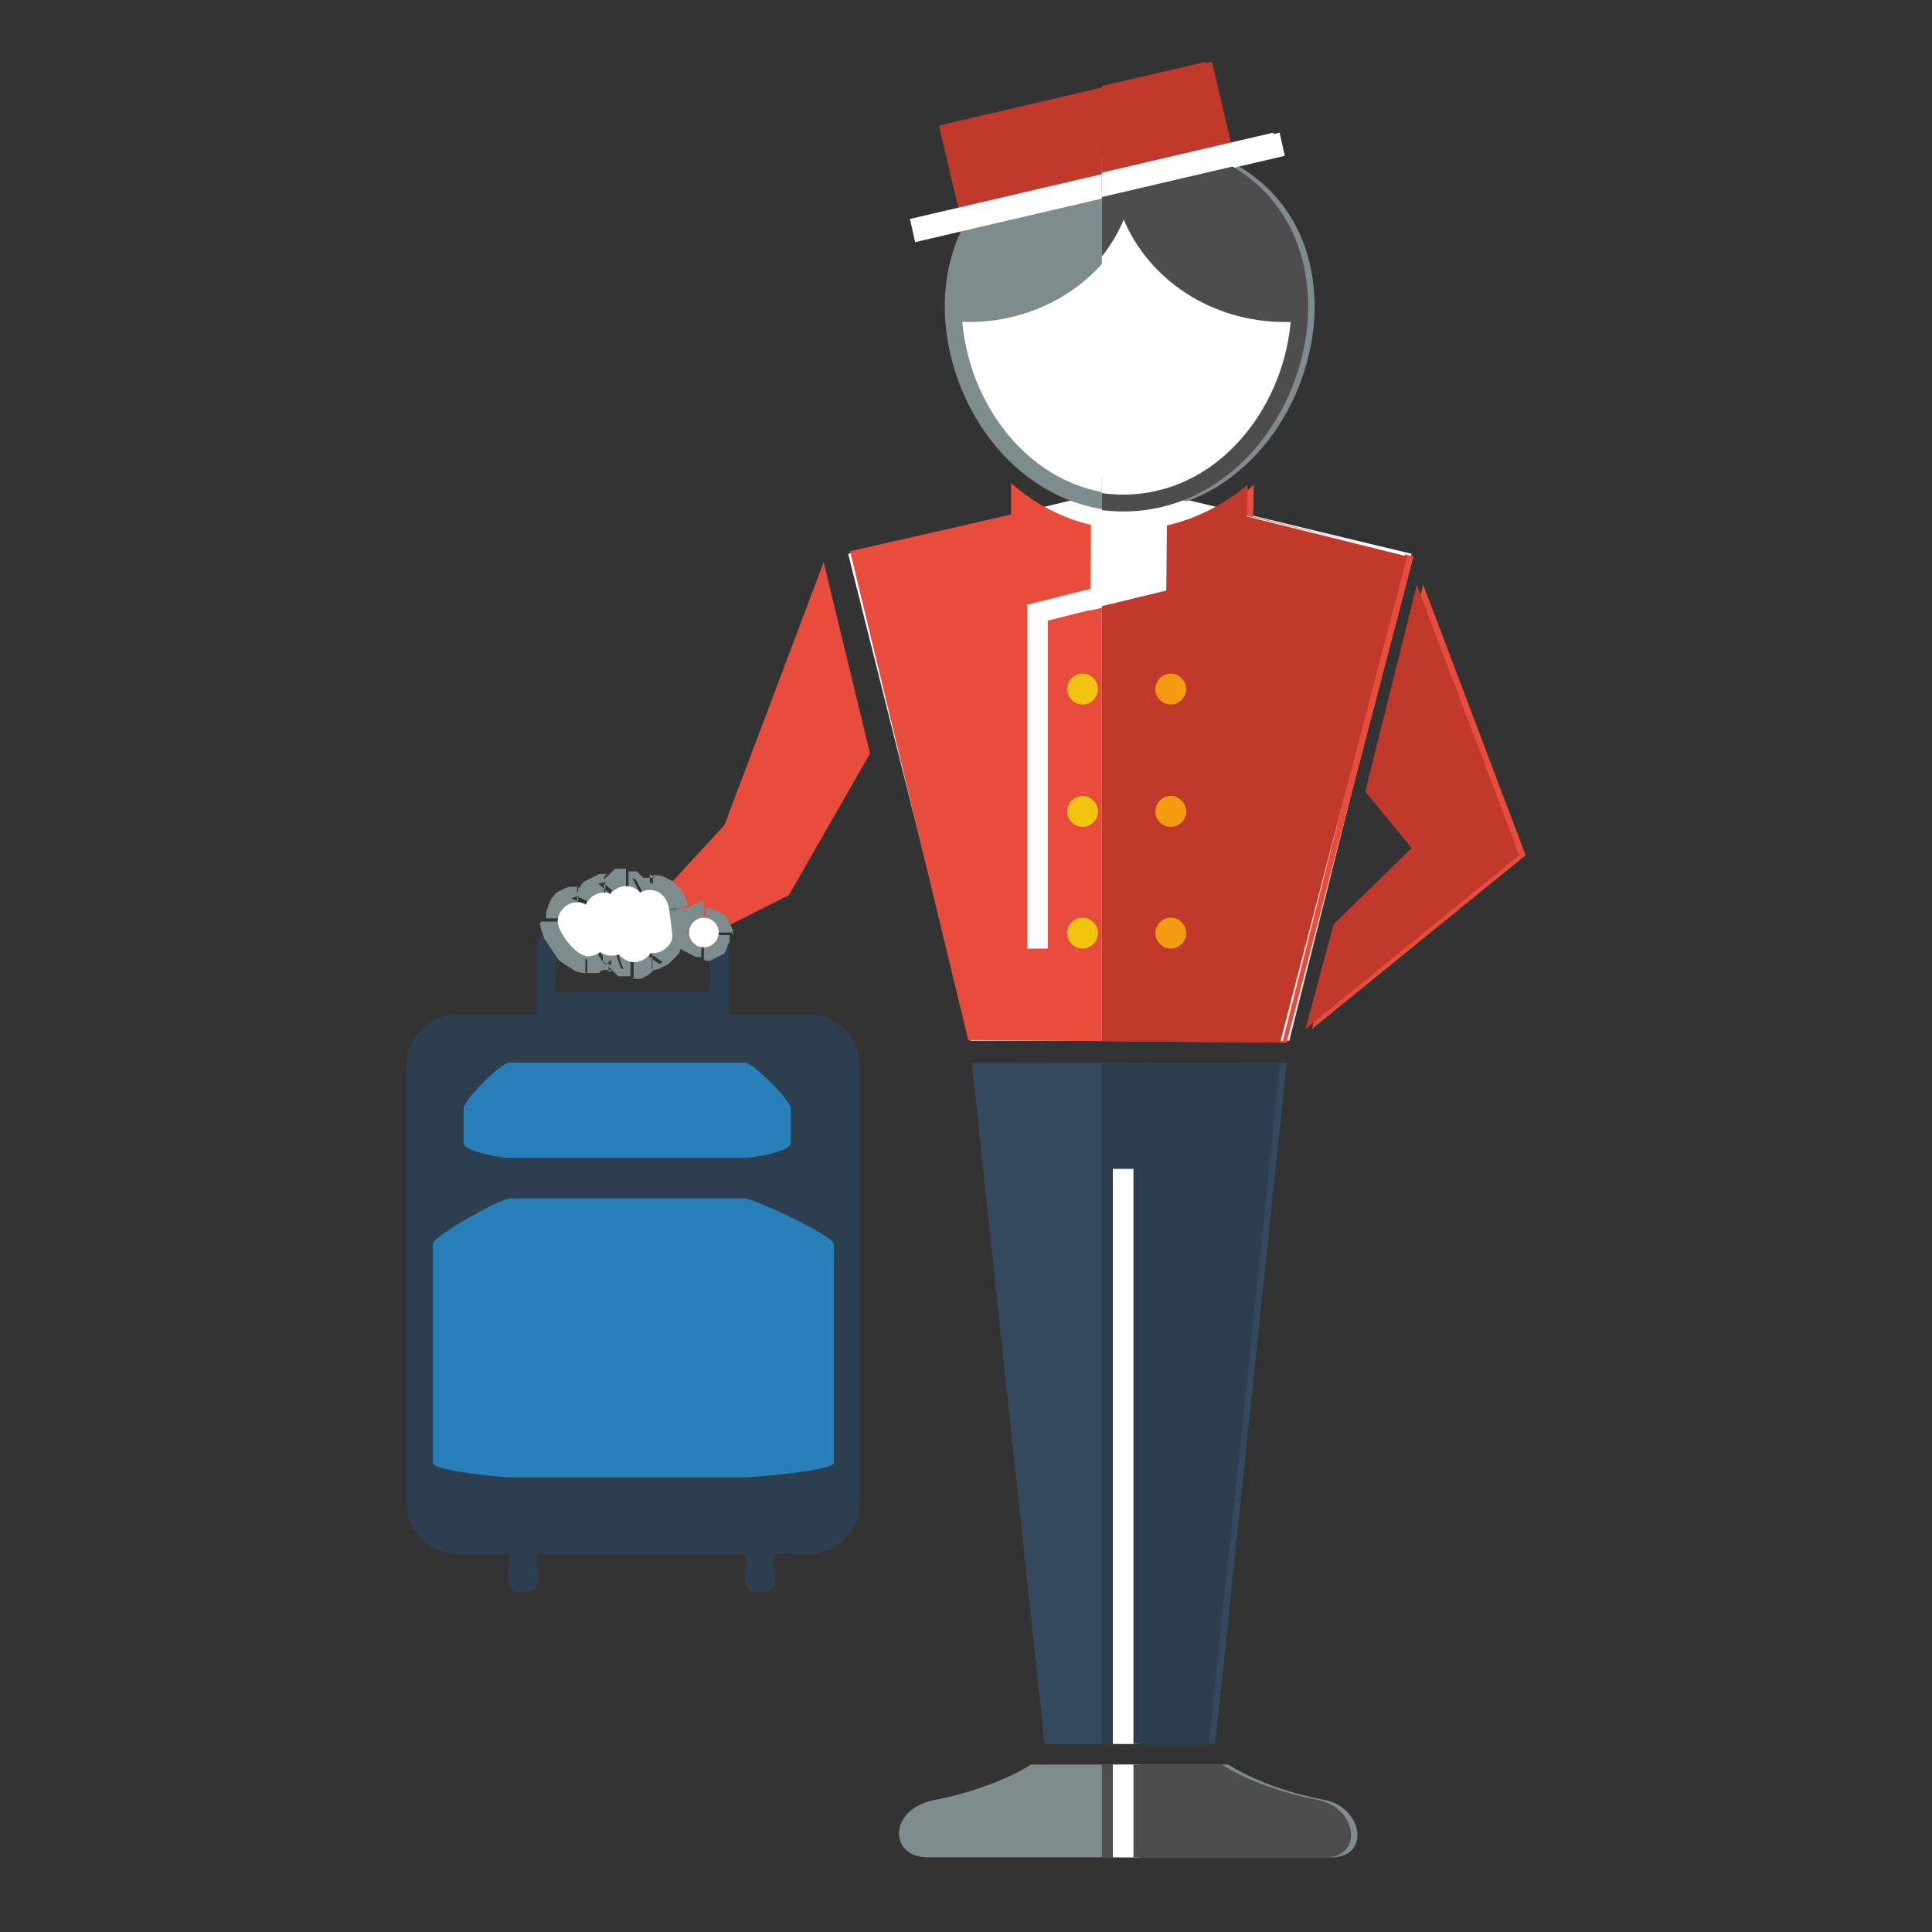 <?xml version="1.0" encoding="utf-8"?>
<!-- Generator: Adobe Illustrator 18.1.0, SVG Export Plug-In . SVG Version: 6.00 Build 0)  -->
<!DOCTYPE svg PUBLIC "-//W3C//DTD SVG 1.1//EN" "http://www.w3.org/Graphics/SVG/1.1/DTD/svg11.dtd">
<svg version="1.1" id="Layer_1" xmlns="http://www.w3.org/2000/svg" xmlns:xlink="http://www.w3.org/1999/xlink" x="0px" y="0px"
	 viewBox="0 0 300 300" enable-background="new 0 0 300 300" xml:space="preserve">
<rect x="0" y="0" width="300" height="300" fill="#333333" stroke="none"/>
<path fill="#2980B9" d="M119.7,237.5H76c-6.6,0-12-5.4-12-12v-50.7c0-6.6,5.4-12,12-12h43.7c6.6,0,12,5.4,12,12v50.7
	C131.7,232.1,126.3,237.5,119.7,237.5z"/>
<g>
	<path fill="#FFFFFF" d="M131.7,86l43.8-10.5L219.2,86l-19,75.6h-49.5L131.7,86z"/>
	<path fill="#34495E" d="M199.8,165l-11.1,105.8h-11.6l0,0h-1.6h-13.3l-11.3-105.7L199.8,165z"/>
	<path fill="#E74C3C" d="M194.6,80.2l24.9,6.2l-19.7,75.4v0.1l-49.5-0.4v-0.2L132,85.6l25-5.7V75c3.5,3.1,7.7,5.4,12.4,6.5
		l-0.1,13.3l12.8-3.1l0.1-10.1c4.7-1.1,8.9-3.3,12.5-6.3L194.6,80.2z"/>
	<g>
		
			<path fill="none" stroke="#7F8C8D" stroke-width="5.24" stroke-linecap="round" stroke-linejoin="round" stroke-miterlimit="22.926" d="
			M175.4,24.4c40.1,0,29.1,52.4,0,52.4S135.4,24.4,175.4,24.4z"/>
		<path fill="#FFFFFF" d="M175.4,24.4c40.1,0,29.1,52.4,0,52.4S135.4,24.4,175.4,24.4z"/>
	</g>
	<path fill="#7F8C8D" d="M175.4,23.5c20.5,0,28.3,13,27.5,26.4c-0.8,0.1-1.6,0.1-2.4,0.1c-11.4,0-21.1-6.6-25-15.9
		c-3.9,9.3-13.7,15.9-25,15.9c-0.8,0-1.6,0-2.4-0.1C147.1,36.4,154.9,23.5,175.4,23.5z"/>
	<path fill="#E74C3C" d="M221,90.8l15.9,42l-33.2,27l4.4-16.3l12.1-11.8l-7.2-8.8L221,90.8z"/>
	<path fill="#FFFFFF" d="M173.8,270.8v-89.3h3.2v89.3H173.8z"/>
	<path fill="#7F8C8D" d="M173.8,288.4h-3.6H144c-6,0-6.1-7.5,1.1-8.9c4.8-0.9,10.9-2.9,15-5.5h13.7l0,0h16.9c4.1,2.5,8.9,4.3,15,5.5
		c6,1.2,7.1,8.9,1.1,8.9H173.8z"/>
	<path fill="#FFFFFF" d="M173.8,288.4V274h3.2v14.4H173.8z"/>
	<path fill="#E74C3C" d="M135.1,117l-12.6,22l-16.7,8.4l-1.3-10.6l8-8.7l15.4-40.8L135.1,117z"/>
	<polygon fill="#FFFFFF" points="181.8,91.6 160.2,97 159.5,93.9 181.8,88.3 	"/>
	<polygon fill="#FFFFFF" points="162.7,93.9 162.7,147.3 159.5,147.3 159.5,93.9 	"/>
	<g>
		<path fill="#F1C40F" d="M168.1,147.3c1.3,0,2.4-1.1,2.4-2.4c0-1.3-1.1-2.4-2.4-2.4c-1.3,0-2.4,1.1-2.4,2.4
			C165.7,146.2,166.8,147.3,168.1,147.3z"/>
		<path fill="#F1C40F" d="M182.8,147.3c1.3,0,2.4-1.1,2.4-2.4c0-1.3-1.1-2.4-2.4-2.4c-1.3,0-2.4,1.1-2.4,2.4
			C180.4,146.2,181.5,147.3,182.8,147.3z"/>
	</g>
	<g>
		<path fill="#F1C40F" d="M168.1,128.4c1.3,0,2.4-1.1,2.4-2.4c0-1.3-1.1-2.4-2.4-2.4c-1.3,0-2.4,1.1-2.4,2.4
			C165.7,127.3,166.8,128.4,168.1,128.4z"/>
		<path fill="#F1C40F" d="M182.8,128.4c1.3,0,2.4-1.1,2.4-2.4c0-1.3-1.1-2.4-2.4-2.4c-1.3,0-2.4,1.1-2.4,2.4
			C180.4,127.3,181.5,128.4,182.8,128.4z"/>
	</g>
	<g>
		<path fill="#F1C40F" d="M168.1,109.4c1.3,0,2.4-1.1,2.4-2.4s-1.1-2.4-2.4-2.4c-1.3,0-2.4,1.1-2.4,2.4
			C165.7,108.3,166.8,109.4,168.1,109.4z"/>
		<path fill="#F1C40F" d="M182.8,109.4c1.3,0,2.4-1.1,2.4-2.4s-1.1-2.4-2.4-2.4c-1.3,0-2.4,1.1-2.4,2.4
			C180.4,108.3,181.5,109.4,182.8,109.4z"/>
	</g>
	<g>
		<path fill="#C0392B" d="M145.8,19.5l42.4-9.9l3.6,15.3l-42.4,9.9L145.8,19.5z"/>
		<path fill="#FFFFFF" d="M141.3,34l57.4-13.4l0.8,3.6l-57.4,13.4L141.3,34z"/>
	</g>
	<path fill="#2C3E50" d="M108.3,144.8H88.2c-4.8,0-4.9,0.1-4.9,4.9v7.8H71.1c-4.4,0-8,3.6-8,8v67.8c0,4.4,3.6,8,8,8h8
		c0,3.3-1.2,6,2.1,6c3.3,0,2.1-2.7,2.1-6h32.6c0,3.3-1.2,6,2.1,6c3.3,0,2.1-2.7,2.1-6h5.4c4.4,0,8-3.6,8-8v-67.8c0-4.4-3.6-8-8-8
		h-12.3v-7.8C113.2,144.9,113.1,144.8,108.3,144.8z M86.3,149.7c0-1.1,0.9-2.9,1.9-2.9h20.1c1.1,0,1.9,1.8,1.9,2.9v4.4h-9.1H86.3
		v-0.5V149.7z M129.5,227.1c0,1.3-12.6,2.3-13.8,2.3H79.1c-1.3,0-11.9-1-11.9-2.3v-33.9c0-1.3,10.6-7.1,11.9-7.1h36.6
		c1.3,0,13.8,5.8,13.8,7.1V227.1z M122.8,172.1v5.4c0,1.3-5.8,2.3-7.1,2.3H79.1c-1.3,0-7.1-1-7.1-2.3v-5.4c0-1.3,5.8-7.1,7.1-7.1
		h36.6C116.9,165,122.8,170.9,122.8,172.1z"/>
	<g>
		<path fill="#7F8C8D" d="M91.2,151v-5l0,0l0,0l0,0l0,0l0,0l0,0l0,0l0,0l0,0l0,0l0,0l0,0l0,0l0,0l0,0l0,0l0,0l0,0l0,0l0,0l0,0l0,0
			l0,0l0,0l0,0l0,0l0,0l0,0l0,0l0,0l0,0l0,0l0,0l2.9,4l-0.1,0.1l-0.1,0.1l-0.1,0.1l-0.1,0.1l-0.1,0.1l-0.1,0.1l-0.1,0.1l-0.1,0.1
			l-0.1,0.1l-0.1,0.1l-0.1,0.1h-0.1h-0.1h-0.1h-0.1h-0.1h-0.1h-0.1h-0.1h-0.1H92h-0.1h-0.1h-0.1h-0.1h-0.1h-0.1h-0.1h-0.1h-0.1H91
			L91.2,151L91.2,151L91.2,151z M84.1,143.1h4.8l0,0V143v-0.1l0,0l0,0v0.1v0.1l0.1,0.1l0.1,0.1l0.1,0.1l0.1,0.2l0.1,0.2l0.1,0.2
			l0.1,0.2l0.1,0.2l0.1,0.2l0.1,0.2L90,145l0.1,0.2l0.1,0.2l0.1,0.1l0.1,0.1l0.1,0.1l0.1,0.1l0.1,0.1l0.1,0.1l0.1,0.1H91h0.1l0,0
			l0,0H91h-0.1v5h-0.4l-0.4-0.1l-0.4-0.1l-0.4-0.1l-0.3-0.2l-0.3-0.2l-0.3-0.2l-0.3-0.2l-0.3-0.2l-0.3-0.2l-0.3-0.2l-0.3-0.2
			l-0.2-0.2l-0.2-0.3l-0.2-0.3l-0.2-0.3l-0.2-0.3l-0.2-0.3l-0.2-0.3l-0.2-0.3l-0.2-0.3l-0.2-0.3l-0.2-0.3l-0.2-0.3l-0.1-0.3
			l-0.1-0.3l-0.1-0.3l-0.1-0.3l-0.1-0.3l-0.1-0.4l-0.1-0.4L84.1,143.1L84.1,143.1L84.1,143.1z M89.6,137.6v5l0,0l0,0l0,0l0,0l0,0
			l0,0l0,0l0,0l0,0l0,0l0,0l0,0l0,0l0,0l0,0l0,0l0,0l0,0l0,0l0,0l0,0l0,0l0,0l0,0l0,0l0,0l0,0l0,0l0,0l0,0l0,0l0,0l0,0h-4.8v-0.3
			V142v-0.3l0.1-0.3l0.1-0.3l0.1-0.3l0.1-0.3l0.1-0.3l0.1-0.2l0.1-0.2l0.1-0.2l0.1-0.2l0.2-0.2l0.2-0.2l0.2-0.2l0.2-0.2L86,139
			l0.2-0.2l0.2-0.2l0.2-0.1l0.2-0.1l0.2-0.1l0.2-0.1l0.2-0.1l0.2-0.1l0.2-0.1l0.3-0.1l0.3-0.1h0.3H89h0.3L89.6,137.6L89.6,137.6
			L89.6,137.6z M88.7,139.5l4.4,2l-3.3,1.3l0,0l0,0l0,0l0,0l0,0l0,0l0,0l0,0l0,0l0,0l0,0l0,0l0,0l0,0l0,0l0,0l0,0l0,0l0,0l0,0l0,0
			l0,0l0,0l0,0l0,0l0,0l0,0l0,0l0,0l0,0l0,0l0,0v-5h0.1H90h0.1h0.1h0.1h0.1h0.1h0.1h0.1h0.1h0.1H91h0.1h0.1h0.1h0.1h0.1h0.1h0.1h0.1
			h0.1H92h0.1h0.1h0.1h0.1h0.1h0.1h0.1h0.1h0.1H93L88.7,139.5L88.7,139.5z M89.8,142.7l2.2-4.5l0.1,0.1l0.1,0.1l0.1,0.1l0.1,0.1
			l0.1,0.1l0.1,0.1l0.1,0.1l0.1,0.1l0.1,0.1l0.1,0.1l0.1,0.1l0.1,0.1l0.1,0.1v0.1v0.1v0.1v0.1v0.1v0.1v0.1v0.1v0.1v0.1v0.1v0.1v0.1
			v0.1v0.1v0.1v0.1v0.1l-0.1,0.1l-0.1,0.1l-0.1,0.1l-0.1,0.1l-0.1,0.1l-0.1,0.1l-0.1,0.1l-0.1,0.1l-0.1,0.1l-0.1,0.1l-0.1,0.1
			l-0.1,0.1l-0.1,0.1l-0.1,0.1h-0.1h-0.1h-0.1h-0.1h-0.1h-0.1h-0.1h-0.1H91h-0.1h-0.1h-0.1h-0.1h-0.1h-0.1h-0.1h-0.1h-0.1
			L89.8,142.7L89.8,142.7z M93.8,136.1v5l0,0l0,0l0,0l0,0l0,0l0,0l0,0l0,0l0,0l0,0l0,0l0,0l0,0l0,0l0,0l0,0l0,0l0,0l0,0l0,0l0,0l0,0
			l0,0l0,0l0,0l0,0l0,0l0,0l0,0l0,0l0,0l0,0l0,0l-4.4-2l0.1-0.2l0.1-0.2l0.1-0.2l0.1-0.2l0.1-0.2l0.1-0.2l0.1-0.2l0.1-0.2l0.1-0.2
			l0.1-0.1l0.1-0.1l0.1-0.1l0.1-0.1l0.2-0.1l0.2-0.1l0.2-0.1l0.2-0.1l0.2-0.1l0.2-0.1l0.2-0.1l0.2-0.1l0.2-0.1l0.2-0.1l0.2-0.1
			l0.2-0.1h0.2h0.2h0.2h0.2h0.2h0.2L93.8,136.1L93.8,136.1L93.8,136.1z M92.9,137.2l3.7,3.2l-2.6,0.8l0,0l0,0l0,0l0,0l0,0l0,0l0,0
			l0,0l0,0l0,0l0,0l0,0l0,0l0,0l0,0l0,0l0,0l0,0l0,0l0,0l0,0l0,0l0,0l0,0l0,0l0,0l0,0l0,0l0,0l0,0l0,0l0,0v-5h0.1h0.1h0.1h0.1h0.1
			h0.1h0.1h0.1h0.1H95h0.1h0.1h0.1h0.1h0.1h0.1h0.1h0.1h0.1H96h0.1h0.1h0.1l0,0h0.1h0.1h0.1l0,0h0.1h0.1h0.1H97L92.9,137.2
			L92.9,137.2z M94,141.2l1.6-4.8h0.1l0.1,0.1l0.1,0.1l0.1,0.1l0.1,0.1l0.1,0.1l0.1,0.1l0.1,0.1l0.1,0.1l0.1,0.1l0.1,0.1l0.1,0.1
			l0.1,0.1l0.1,0.1l0.1,0.1l0.1,0.1v0.1v0.1v0.1v0.1v0.1v0.1v0.1v0.1v0.1v0.1v0.1v0.1v0.1v0.1v0.1v0.1v0.1v0.1l-0.1,0.1l-0.1,0.1
			l-0.1,0.1l-0.1,0.1l-0.1,0.1l-0.1,0.1l-0.1,0.1l-0.1,0.1l-0.1,0.1l-0.1,0.1l-0.1,0.1L96,141l-0.1,0.1l-0.1,0.1h-0.1h-0.1h-0.1
			h-0.1h-0.1h-0.1h-0.1H95h-0.1h-0.1h-0.1h-0.1h-0.1h-0.1h-0.1L94,141.2L94,141.2z M97.2,135.1v5l0,0l0,0l0,0l0,0l0,0l0,0l0,0l0,0
			l0,0l0,0l0,0l0,0l0,0l0,0l0,0l0,0l0,0l0,0l0,0l0,0l0,0l0,0l0,0l0,0l0,0l0,0l0,0l0,0l0,0l0,0l0,0l0,0l0,0l-3.7-3.2l0.1-0.1l0.1-0.1
			l0.1-0.1l0.1-0.1l0.1-0.1l0.1-0.1l0.1-0.1l0.1-0.1l0.1-0.1l0.1-0.1l0.1-0.1l0.1-0.1l0.1-0.1l0.1-0.1l0.1-0.1l0.1-0.1l0.1-0.1
			l0.1-0.1l0.1-0.1l0.1-0.1h0.1h0.1h0.1h0.1h0.2h0.1h0.2h0.2h0.2H97h0.2L97.2,135.1L97.2,135.1L97.2,135.1z M98.2,136.4l2.3,4.4
			l-2.9-0.5l0,0l0,0l0,0l0,0l0,0l0,0l0,0l0,0l0,0l0,0l0,0l0,0l0,0l0,0l0,0l0,0l0,0l0,0l0,0l0,0l0,0l0,0l0,0l0,0l0,0l0,0l0,0l0,0l0,0
			l0,0l0,0l0,0v-5h0.1h0.1h0.1H98h0.1h0.1h0.1h0.1h0.1h0.1h0.1h0.1h0.1l0.1,0.1l0.1,0.1l0.1,0.1l0.1,0.1l0.1,0.1l0.1,0.1l0.1,0.1
			l0.1,0.1l0.1,0.1l0.1,0.1l0.1,0.1l0.1,0.1l0.1,0.1l0.1,0.1l0.1,0.1l0.1,0.1l0.1,0.1l0.1,0.1l0.1,0.1L98.2,136.4L98.2,136.4z
			 M97.6,140.4l3.5-3.4l0.1,0.1l0.1,0.1l0.1,0.1l0.1,0.1l0.1,0.1l0.1,0.1v0.1v0.1v0.1v0.1v0.1v0.1v0.1v0.1v0.1v0.1v0.1v0.1v0.1v0.1
			v0.1v0.1v0.1v0.1l-0.1,0.1l-0.1,0.1l-0.1,0.1l-0.1,0.1l-0.1,0.1l-0.1,0.1l-0.1,0.1l-0.1,0.1l-0.1,0.1l-0.1,0.1l-0.1,0.1l-0.1,0.1
			l-0.1,0.1l-0.1,0.1l-0.1,0.1h-0.1H100h-0.1h-0.1h-0.1h-0.1h-0.1h-0.1h-0.1h-0.1h-0.1H99h-0.1h-0.1h-0.1h-0.1h-0.1l-0.1-0.1
			l-0.1-0.1l-0.1-0.1l-0.1-0.1l-0.1-0.1l-0.1-0.1L97.6,140.4L97.6,140.4L97.6,140.4z M100.9,135.7v5l0,0l0,0l0,0l0,0l0,0l0,0l0,0
			l0,0l0,0l0,0l0,0l0,0l0,0l0,0l0,0l0,0l0,0l0,0l0,0l0,0l0,0l0,0l0,0l0,0l0,0l0,0l0,0l0,0l0,0l0,0l0,0l0,0l0,0l-2.3-4.4h0.1h0.1h0.1
			H99h0.1h0.1h0.1h0.1h0.1h0.1h0.1h0.1h0.1h0.1h0.1h0.1h0.1h0.1h0.1h0.1h0.1h0.1h0.1h0.1h0.1h0.1h0.1h0.1h0.1h0.1L100.9,135.7
			L100.9,135.7L100.9,135.7L100.9,135.7z M106.2,140.9l-4.8,0.6l0,0v-0.1v-0.1v-0.1v-0.1V141v-0.1l0,0l0,0l0,0l0,0l0,0l0,0l0,0l0,0
			l0,0l0,0l0,0l0,0l0,0l0,0l0,0l0,0l0,0l0,0l0,0l0,0l0,0l0,0l0,0l0,0l0,0l0,0v-5h0.3h0.3h0.3l0.3,0.1l0.3,0.1l0.3,0.1l0.2,0.1
			l0.2,0.1l0.2,0.1l0.2,0.1l0.2,0.1l0.2,0.1l0.2,0.2l0.2,0.2l0.2,0.2l0.2,0.2l0.2,0.2l0.2,0.2l0.2,0.2l0.1,0.2l0.1,0.2l0.1,0.2
			l0.1,0.2l0.1,0.2l0.1,0.2l0.1,0.2l0.1,0.2l0.1,0.2l0.1,0.2l0.1,0.2v0.2L106.2,140.9L106.2,140.9L106.2,140.9z M101.9,145.4
			l-0.5-3.8l4.8-0.6l0.5,3.8l0,0L101.9,145.4L101.9,145.4z M101.3,150.5v-5l0,0l0,0l0,0l0,0l0,0l0,0l0,0l0,0l0,0l0,0l0,0l0,0l0,0
			l0,0l0,0l0,0l0,0l0,0l0,0l0,0l0,0l0,0l0,0l0,0l0,0l0,0l0,0l0,0l0,0l0,0l0,0l0,0l0,0l4.8-0.6v0.3v0.3v0.3v0.3l-0.1,0.3l-0.1,0.3
			l-0.1,0.3l-0.1,0.3l-0.1,0.3l-0.1,0.3l-0.1,0.2l-0.2,0.2l-0.2,0.2l-0.2,0.2l-0.2,0.2l-0.2,0.2l-0.2,0.2l-0.2,0.2l-0.2,0.2
			l-0.2,0.1l-0.2,0.1l-0.2,0.1l-0.2,0.1l-0.2,0.1l-0.2,0.1l-0.2,0.1l-0.3,0.1l-0.3,0.1h-0.3h-0.3h-0.3L101.3,150.5L101.3,150.5
			L101.3,150.5z M102.9,149.4l-4-2.8l2.3-1.1l0,0l0,0l0,0l0,0l0,0l0,0l0,0l0,0l0,0l0,0l0,0l0,0l0,0l0,0l0,0l0,0l0,0l0,0l0,0l0,0l0,0
			l0,0l0,0l0,0l0,0l0,0l0,0l0,0l0,0l0,0l0,0l0,0v5l0,0l0,0l0,0l0,0l0,0l0,0l0,0l0,0l0,0l0,0l0,0l0,0l0,0l0,0l0,0l0,0l0,0l0,0l0,0
			h-0.1l0,0l0,0l0,0l0,0l0,0l0,0l0,0l0,0l0,0l0,0l0,0l0,0L102.9,149.4L102.9,149.4z M101.2,145.5l-0.6,5h-0.1h-0.1h-0.1h-0.1h-0.1
			H100l-0.1-0.1l-0.1-0.1l-0.1-0.1l-0.1-0.1l-0.1-0.1l-0.1-0.1l-0.1-0.1l-0.1-0.1l-0.1-0.1l-0.1-0.1l-0.1-0.1l-0.1-0.1l-0.1-0.1
			l-0.1-0.1V149v-0.1v-0.1v-0.1v-0.1v-0.1v-0.1v-0.1v-0.1v-0.1V148v-0.1v-0.1v-0.1v-0.1v-0.1v-0.1v-0.1l0.1-0.1l0.1-0.1l0.1-0.1
			l0.1-0.1l0.1-0.1l0.1-0.1l0.1-0.1l0.1-0.1l0.1-0.1l0.1-0.1l0.1-0.1l0.1-0.1l0.1-0.1l0.1-0.1l0.1-0.1h0.1h0.1h0.1h0.1h0.1h0.1h0.1
			h0.1h0.1h0.1L101.2,145.5L101.2,145.5z M98.4,151.9v-5l0,0l0,0l0,0l0,0l0,0l0,0l0,0l0,0l0,0l0,0l0,0l0,0l0,0l0,0l0,0l0,0l0,0l0,0
			l0,0l0,0l0,0l0,0l0,0l0,0l0,0l0,0l0,0l0,0l0,0l0,0l0,0l0,0l0,0l4,2.8l-0.1,0.1l-0.1,0.1l-0.1,0.1l-0.1,0.1l-0.1,0.1l-0.1,0.1
			l-0.1,0.1l-0.1,0.1l-0.1,0.1l-0.1,0.1l-0.1,0.1l-0.1,0.1l-0.1,0.1l-0.1,0.1l-0.1,0.1l-0.1,0.1l-0.1,0.1l-0.2,0.1l-0.2,0.1
			l-0.2,0.1l-0.2,0.1l-0.2,0.1l-0.2,0.1h-0.2h-0.2h-0.2h-0.2h-0.2h-0.2h-0.2h-0.2L98.4,151.9L98.4,151.9L98.4,151.9z M96.8,150.5
			l-1.6-4.7l2.7,0.8l0,0l0,0l0,0l0,0l0,0l0,0l0,0l0,0l0,0l0,0l0,0l0,0l0,0l0,0l0,0l0,0l0,0l0,0l0,0l0,0l0,0l0,0l0,0l0,0l0,0l0,0l0,0
			l0,0l0,0l0,0l0,0l0,0v5h-0.2h-0.2h-0.2h-0.2h-0.2h-0.2h-0.2h-0.2h-0.1h-0.1H96l-0.1-0.1l-0.1-0.1l-0.1-0.1l-0.1-0.1l-0.1-0.1
			l-0.1-0.1l-0.1-0.1l-0.1-0.1l-0.1-0.1l-0.1-0.1l-0.1-0.1l-0.1-0.1l-0.1-0.1l-0.1-0.1l-0.1-0.1l-0.1-0.1l-0.1-0.1l-0.1-0.1
			l-0.1-0.1l-0.1-0.1l-0.1-0.1L96.8,150.5L96.8,150.5z M97.9,146.6l-3.8,3.1l-0.1-0.1l-0.1-0.1l-0.1-0.1l-0.1-0.1l-0.1-0.1v-0.1V149
			v-0.1v-0.1v-0.1v-0.1v-0.1v-0.1v-0.1v-0.1v-0.1V148v-0.1v-0.1v-0.1v-0.1v-0.1v-0.1l0.1-0.1l0.1-0.1l0.1-0.1L94,147l0.1-0.1
			l0.1-0.1l0.1-0.1l0.1-0.1l0.1-0.1l0.1-0.1l0.1-0.1l0.1-0.1l0.1-0.1L95,146h0.1h0.1h0.1h0.1h0.1h0.1h0.1h0.1h0.1H96h0.1h0.1h0.1
			h0.1h0.1h0.1h0.1l0.1,0.1l0.1,0.1l0.1,0.1l0.1,0.1l0.1,0.1l0.1,0.1l0.1,0.1l0.1,0.1l0.1,0.1L97.9,146.6L97.9,146.6z M94.9,150.9
			v-5l0,0l0,0l0,0l0,0l0,0l0,0l0,0l0,0l0,0l0,0l0,0l0,0l0,0l0,0l0,0l0,0l0,0l0,0l0,0l0,0l0,0l0,0l0,0l0,0l0,0l0,0l0,0l0,0l0,0l0,0
			l0,0l0,0l0,0l1.6,4.7h-0.1h-0.1h-0.1h-0.1H96h-0.1h-0.1h-0.1h-0.1h-0.1h-0.1h-0.1h-0.1h-0.1H95h-0.1h-0.1h-0.1h-0.1h-0.1h-0.1
			h-0.1h-0.1h-0.1H94h-0.1h-0.1h-0.1h-0.1h-0.1L94.9,150.9L94.9,150.9L94.9,150.9L94.9,150.9z M94.6,149.8l-2.9-4l2.8-0.1l0,0l0,0
			l0,0l0,0l0,0l0,0l0,0l0,0l0,0l0,0l0,0l0,0l0,0l0,0l0,0l0,0l0,0l0,0l0,0l0,0l0,0l0,0l0,0l0,0l0,0l0,0l0,0l0,0l0,0l0,0l0,0l0,0v5
			h-0.1h-0.1h-0.1h-0.1H94h-0.1h-0.1h-0.1h-0.1h-0.1h-0.1h-0.1h-0.1h-0.1H93h-0.1h-0.1h-0.1h-0.1h-0.1h-0.1h-0.1h-0.1h-0.1H92h-0.1
			l-0.1-0.1l-0.1-0.1l-0.1-0.1L92,150l-0.1-0.1l-0.1-0.1L94.6,149.8L94.6,149.8z M94.6,145.7l-2.7,4.1l-0.1-0.1l-0.1-0.1l-0.1-0.1
			l-0.1-0.1l-0.1-0.1l-0.1-0.1l-0.1-0.1l-0.1-0.1l-0.1-0.1l-0.1-0.1v-0.1v-0.1v-0.1v-0.1v-0.1v-0.1v-0.1V148v-0.1v-0.1v-0.1v-0.1
			v-0.1v-0.1v-0.1v-0.1v-0.1V147v-0.1l0.1-0.1l0.1-0.1l0.1-0.1l0.1-0.1l0.1-0.1l0.1-0.1l0.1-0.1l0.1-0.1l0.1-0.1l0.1-0.1l0.1-0.1
			l0.1-0.1l0.1-0.1l0.1-0.1h0.1h0.1h0.1h0.1h0.1h0.1H93h0.1h0.1h0.1h0.1h0.1h0.1h0.1h0.1h0.1H94l0.1,0.1l0.1,0.1l0.1,0.1L94.6,145.7
			z"/>
		<path fill="#FFFFFF" d="M93.2,147.8c-0.5,0.4-1.2,0.7-1.9,0.7c-1.9,0-4.7-3.8-4.7-5.4c0-1.6,1.4-3,3-3c0.5,0,1,0.1,1.4,0.4
			c0.4-1.1,1.5-1.9,2.8-1.9c0.4,0,0.7,0.1,1,0.2c0.6-0.7,1.4-1.2,2.4-1.2c0.9,0,1.7,0.4,2.2,1c0.5-0.3,1-0.4,1.5-0.4
			c1.7,0,2.8,1.4,3,3l0.5,3.8c0.2,1.6-1.4,3-3,3c-0.1,0-0.2,0-0.4,0c-0.5,0.8-1.5,1.4-2.5,1.4s-1.8-0.5-2.4-1.2
			c-0.3,0.1-0.7,0.2-1.1,0.2C94.3,148.4,93.7,148.2,93.2,147.8z"/>
	</g>
	<g>
		<path fill="#7F8C8D" d="M113.6,144.8h-4l0,0l0,0l0,0l0,0l0,0l0,0l0,0l0,0l0,0l0,0l0,0l0,0l0,0l0,0l0,0l0,0l0,0l0,0l0,0l0,0l0,0
			l0,0l0,0l0,0l0,0l0,0l0,0l0,0l0,0l0,0l0,0l0,0l0,0V141h0.2h0.2h0.2h0.2l0.2,0.1l0.2,0.1l0.2,0.1l0.2,0.1l0.2,0.1l0.2,0.1l0.2,0.1
			l0.2,0.1l0.2,0.1l0.2,0.1l0.2,0.1l0.1,0.1l0.1,0.2l0.1,0.2l0.1,0.2l0.1,0.2l0.1,0.2l0.1,0.2l0.1,0.2l0.1,0.2l0.1,0.2l0.1,0.2
			l0.1,0.2v0.2v0.2v0.2v0.2L113.6,144.8L113.6,144.8L113.6,144.8z M109.3,149v-3.8l0,0l0,0l0,0l0,0l0,0l0,0l0,0l0,0l0,0l0,0l0,0l0,0
			l0,0l0,0l0,0l0,0l0,0l0,0l0,0l0,0l0,0l0,0l0,0l0,0l0,0l0,0l0,0l0,0l0,0l0,0l0,0l0,0l0,0h4v0.2v0.2v0.2v0.2v0.2l-0.1,0.2l-0.1,0.2
			l-0.1,0.2l-0.1,0.2l-0.1,0.2l0.2-0.2l-0.1,0.2l-0.1,0.2l-0.1,0.2l-0.1,0.2l-0.1,0.2l-0.1,0.1l-0.2,0.1l-0.2,0.1l-0.2,0.1l-0.2,0.1
			l-0.2,0.1l-0.2,0.1l-0.2,0.1l-0.2,0.1l-0.2,0.1l-0.2,0.1l-0.2,0.1H110h-0.2h-0.2L109.3,149L109.3,149L109.3,149z M104.9,144.8h4
			l0,0l0,0l0,0l0,0l0,0l0,0l0,0l0,0l0,0l0,0l0,0l0,0l0,0l0,0l0,0l0,0l0,0l0,0l0,0l0,0l0,0l0,0l0,0l0,0l0,0l0,0l0,0l0,0l0,0l0,0l0,0
			l0,0l0,0v3.8h-0.2h-0.2h-0.2h-0.2l-0.2-0.1l-0.2-0.1l-0.2-0.1l-0.2-0.1l-0.2-0.1l-0.2-0.1l-0.2-0.1l-0.2-0.1l-0.2-0.1l-0.2-0.1
			l-0.2-0.1l-0.1-0.1l-0.1-0.2l-0.1-0.2l-0.1-0.2l-0.1-0.2l-0.1-0.2l-0.1-0.2l-0.1-0.2l-0.1-0.2l-0.1-0.2l-0.1-0.2l-0.1-0.2V145
			v-0.2v-0.2v-0.2L104.9,144.8L104.9,144.8L104.9,144.8z M109.3,140.6v3.8l0,0l0,0l0,0l0,0l0,0l0,0l0,0l0,0l0,0l0,0l0,0l0,0l0,0l0,0
			l0,0l0,0l0,0l0,0l0,0l0,0l0,0l0,0l0,0l0,0l0,0l0,0l0,0l0,0l0,0l0,0l0,0l0,0l0,0h-4v-0.2V144v-0.2v-0.2v-0.2l0.1-0.2l0.1-0.2
			l0.1-0.2l0.1-0.2l0.1-0.2l0.1-0.2l0.1-0.2l0.1-0.2l0.1-0.2l0.1-0.2l0.1-0.2l0.1-0.1l0.2-0.1l0.2-0.1l0.2-0.1l0.2-0.1l0.2-0.1
			l0.2-0.1l0.2-0.1l0.2-0.1l0.2-0.1l0.2-0.1l0.2-0.1h0.2h0.2h0.2L109.3,140.6L109.3,140.6z"/>
		<circle fill="#FFFFFF" cx="109.3" cy="144.8" r="2.3"/>
	</g>
</g>
<g>
	<defs>
		<rect id="SVGID_1_" x="171.1" width="128.9" height="300"/>
	</defs>
	<clipPath id="SVGID_2_">
		<use xlink:href="#SVGID_1_"  overflow="visible"/>
	</clipPath>
	<g clip-path="url(#SVGID_2_)">
		<path fill="#FFFFFF" d="M130.7,86l43.8-10.5L218.2,86l-19,75.6h-49.5L130.7,86z"/>
		<path fill="#2C3E50" d="M198.8,165l-11.1,105.8h-11.6l0,0h-1.6h-13.3l-11.3-105.7L198.8,165z"/>
		<path fill="#C0392B" d="M193.6,80.2l24.9,6.2l-19.7,75.4v0.1l-49.5-0.4v-0.2L131,85.6l25-5.7V75c3.5,3.1,7.7,5.4,12.4,6.5
			l-0.1,13.3l12.8-3.1l0.1-10.1c4.7-1.1,8.9-3.3,12.5-6.3L193.6,80.2z"/>
		<g>
			
				<path fill="none" stroke="#4D4D4D" stroke-width="5.24" stroke-linecap="round" stroke-linejoin="round" stroke-miterlimit="22.926" d="
				M174.4,24.4c40.1,0,29.1,52.4,0,52.4S134.4,24.4,174.4,24.4z"/>
			<path fill="#FFFFFF" d="M174.4,24.4c40.1,0,29.1,52.4,0,52.4S134.4,24.4,174.4,24.4z"/>
		</g>
		<path fill="#4D4D4D" d="M174.4,23.5c20.5,0,28.3,13,27.5,26.4c-0.8,0.1-1.6,0.1-2.4,0.1c-11.4,0-21.1-6.6-25-15.9
			c-3.9,9.3-13.7,15.9-25,15.9c-0.8,0-1.6,0-2.4-0.1C146.1,36.4,153.9,23.5,174.4,23.5z"/>
		<path fill="#C0392B" d="M220,90.8l15.9,42l-33.2,27l4.4-16.3l12.1-11.8l-7.2-8.8L220,90.8z"/>
		<path fill="#FFFFFF" d="M172.8,270.8v-89.3h3.2v89.3H172.8z"/>
		<path fill="#4D4D4D" d="M172.8,288.4h-3.6H143c-6,0-6.1-7.5,1.1-8.9c4.8-0.9,10.9-2.9,15-5.5h13.7l0,0h16.9
			c4.1,2.5,8.9,4.3,15,5.5c6,1.2,7.1,8.9,1.1,8.9H172.8z"/>
		<path fill="#FFFFFF" d="M172.8,288.4V274h3.2v14.4H172.8z"/>
		<path fill="#C0392B" d="M134.1,117l-12.6,22l-16.7,8.4l-1.3-10.6l8-8.7l15.4-40.8L134.1,117z"/>
		<polygon fill="#FFFFFF" points="180.8,91.6 159.2,97 158.5,93.9 180.8,88.3 		"/>
		<polygon fill="#FFFFFF" points="161.7,93.9 161.7,147.3 158.5,147.3 158.5,93.9 		"/>
		<g>
			<path fill="#F39C12" d="M167.1,147.3c1.3,0,2.4-1.1,2.4-2.4c0-1.3-1.1-2.4-2.4-2.4c-1.3,0-2.4,1.1-2.4,2.4
				C164.7,146.2,165.8,147.3,167.1,147.3z"/>
			<path fill="#F39C12" d="M181.8,147.3c1.3,0,2.4-1.1,2.4-2.4c0-1.3-1.1-2.4-2.4-2.4c-1.3,0-2.4,1.1-2.4,2.4
				C179.4,146.2,180.5,147.3,181.8,147.3z"/>
		</g>
		<g>
			<path fill="#F39C12" d="M167.1,128.4c1.3,0,2.4-1.1,2.4-2.4c0-1.3-1.1-2.4-2.4-2.4c-1.3,0-2.4,1.1-2.4,2.4
				C164.7,127.3,165.8,128.4,167.1,128.4z"/>
			<path fill="#F39C12" d="M181.8,128.4c1.3,0,2.4-1.1,2.4-2.4c0-1.3-1.1-2.4-2.4-2.4c-1.3,0-2.4,1.1-2.4,2.4
				C179.4,127.3,180.5,128.4,181.8,128.4z"/>
		</g>
		<g>
			<path fill="#F39C12" d="M167.1,109.4c1.3,0,2.4-1.1,2.4-2.4s-1.1-2.4-2.4-2.4c-1.3,0-2.4,1.1-2.4,2.4
				C164.7,108.3,165.8,109.4,167.1,109.4z"/>
			<path fill="#F39C12" d="M181.8,109.4c1.3,0,2.4-1.1,2.4-2.4s-1.1-2.4-2.4-2.4c-1.3,0-2.4,1.1-2.4,2.4
				C179.4,108.3,180.5,109.4,181.8,109.4z"/>
		</g>
		<g>
			<path fill="#C0392B" d="M144.8,19.5l42.4-9.9l3.6,15.3l-42.4,9.9L144.8,19.5z"/>
			<path fill="#FFFFFF" d="M140.3,34l57.4-13.4l0.8,3.6l-57.4,13.4L140.3,34z"/>
		</g>
		<path fill="#2C3E50" d="M107.3,144.8H87.2c-4.8,0-4.9,0.1-4.9,4.9v7.8H70.1c-4.4,0-8,3.6-8,8v67.8c0,4.4,3.6,8,8,8h8
			c0,3.3-1.2,6,2.1,6c3.3,0,2.1-2.7,2.1-6h32.6c0,3.3-1.2,6,2.1,6c3.3,0,2.1-2.7,2.1-6h5.4c4.4,0,8-3.6,8-8v-67.8c0-4.4-3.6-8-8-8
			h-12.3v-7.8C112.2,144.9,112.1,144.8,107.3,144.8z M85.3,149.7c0-1.1,0.9-2.9,1.9-2.9h20.1c1.1,0,1.9,1.8,1.9,2.9v4.4h-9.1H85.3
			v-0.5V149.7z M128.5,227.1c0,1.3-12.6,2.3-13.8,2.3H78.1c-1.3,0-11.9-1-11.9-2.3v-33.9c0-1.3,10.6-7.1,11.9-7.1h36.6
			c1.3,0,13.8,5.8,13.8,7.1V227.1z M121.8,172.1v5.4c0,1.3-5.8,2.3-7.1,2.3H78.1c-1.3,0-7.1-1-7.1-2.3v-5.4c0-1.3,5.8-7.1,7.1-7.1
			h36.6C115.9,165,121.8,170.9,121.8,172.1z"/>
		<g>
			<path fill="#7F8C8D" d="M90.2,151v-5l0,0l0,0l0,0l0,0l0,0l0,0l0,0l0,0l0,0l0,0l0,0l0,0l0,0l0,0l0,0l0,0l0,0l0,0l0,0l0,0l0,0l0,0
				l0,0l0,0l0,0l0,0l0,0l0,0l0,0l0,0l0,0l0,0l0,0l2.9,4l-0.1,0.1l-0.1,0.1l-0.1,0.1l-0.1,0.1l-0.1,0.1l-0.1,0.1l-0.1,0.1l-0.1,0.1
				l-0.1,0.1l-0.1,0.1l-0.1,0.1h-0.1h-0.1h-0.1h-0.1h-0.1h-0.1h-0.1h-0.1h-0.1H91h-0.1h-0.1h-0.1h-0.1h-0.1h-0.1h-0.1h-0.1h-0.1H90
				L90.2,151L90.2,151L90.2,151z M83.1,143.1h4.8l0,0V143v-0.1l0,0l0,0v0.1v0.1l0.1,0.1l0.1,0.1l0.1,0.1l0.1,0.2l0.1,0.2l0.1,0.2
				l0.1,0.2l0.1,0.2l0.1,0.2l0.1,0.2L89,145l0.1,0.2l0.1,0.2l0.1,0.1l0.1,0.1l0.1,0.1l0.1,0.1l0.1,0.1l0.1,0.1l0.1,0.1H90h0.1l0,0
				l0,0H90h-0.1v5h-0.4l-0.4-0.1l-0.4-0.1l-0.4-0.1l-0.3-0.2l-0.3-0.2l-0.3-0.2l-0.3-0.2l-0.3-0.2l-0.3-0.2l-0.3-0.2l-0.3-0.2
				l-0.2-0.2l-0.2-0.3l-0.2-0.3l-0.2-0.3l-0.2-0.3l-0.2-0.3l-0.2-0.3l-0.2-0.3l-0.2-0.3l-0.2-0.3l-0.2-0.3l-0.2-0.3l-0.1-0.3
				l-0.1-0.3l-0.1-0.3l-0.1-0.3l-0.1-0.3l-0.1-0.4l-0.1-0.4L83.1,143.1L83.1,143.1L83.1,143.1z M88.6,137.6v5l0,0l0,0l0,0l0,0l0,0
				l0,0l0,0l0,0l0,0l0,0l0,0l0,0l0,0l0,0l0,0l0,0l0,0l0,0l0,0l0,0l0,0l0,0l0,0l0,0l0,0l0,0l0,0l0,0l0,0l0,0l0,0l0,0l0,0h-4.8v-0.3
				V142v-0.3l0.1-0.3l0.1-0.3l0.1-0.3l0.1-0.3l0.1-0.3l0.1-0.2l0.1-0.2l0.1-0.2l0.1-0.2l0.2-0.2l0.2-0.2l0.2-0.2l0.2-0.2L85,139
				l0.2-0.2l0.2-0.2l0.2-0.1l0.2-0.1l0.2-0.1l0.2-0.1l0.2-0.1l0.2-0.1l0.2-0.1l0.3-0.1l0.3-0.1h0.3H88h0.3L88.6,137.6L88.6,137.6
				L88.6,137.6z M87.7,139.5l4.4,2l-3.3,1.3l0,0l0,0l0,0l0,0l0,0l0,0l0,0l0,0l0,0l0,0l0,0l0,0l0,0l0,0l0,0l0,0l0,0l0,0l0,0l0,0l0,0
				l0,0l0,0l0,0l0,0l0,0l0,0l0,0l0,0l0,0l0,0l0,0v-5h0.1H89h0.1h0.1h0.1h0.1h0.1h0.1h0.1h0.1h0.1H90h0.1h0.1h0.1h0.1h0.1h0.1h0.1
				h0.1h0.1H91h0.1h0.1h0.1h0.1h0.1h0.1h0.1h0.1h0.1H92L87.7,139.5L87.7,139.5z M88.8,142.7l2.2-4.5l0.1,0.1l0.1,0.1l0.1,0.1
				l0.1,0.1l0.1,0.1l0.1,0.1l0.1,0.1l0.1,0.1l0.1,0.1l0.1,0.1l0.1,0.1l0.1,0.1l0.1,0.1v0.1v0.1v0.1v0.1v0.1v0.1v0.1v0.1v0.1v0.1v0.1
				v0.1v0.1v0.1v0.1v0.1v0.1v0.1l-0.1,0.1l-0.1,0.1l-0.1,0.1l-0.1,0.1l-0.1,0.1l-0.1,0.1l-0.1,0.1l-0.1,0.1l-0.1,0.1l-0.1,0.1
				l-0.1,0.1l-0.1,0.1l-0.1,0.1l-0.1,0.1h-0.1h-0.1h-0.1h-0.1h-0.1h-0.1h-0.1h-0.1H90h-0.1h-0.1h-0.1h-0.1h-0.1h-0.1h-0.1h-0.1h-0.1
				L88.8,142.7L88.8,142.7z M92.8,136.1v5l0,0l0,0l0,0l0,0l0,0l0,0l0,0l0,0l0,0l0,0l0,0l0,0l0,0l0,0l0,0l0,0l0,0l0,0l0,0l0,0l0,0
				l0,0l0,0l0,0l0,0l0,0l0,0l0,0l0,0l0,0l0,0l0,0l0,0l-4.4-2l0.1-0.2l0.1-0.2l0.1-0.2l0.1-0.2l0.1-0.2l0.1-0.2l0.1-0.2l0.1-0.2
				l0.1-0.2l0.1-0.1l0.1-0.1l0.1-0.1l0.1-0.1l0.2-0.1l0.2-0.1l0.2-0.1l0.2-0.1l0.2-0.1l0.2-0.1l0.2-0.1l0.2-0.1l0.2-0.1l0.2-0.1
				l0.2-0.1l0.2-0.1h0.2h0.2h0.2h0.2h0.2h0.2L92.8,136.1L92.8,136.1L92.8,136.1z M91.9,137.2l3.7,3.2l-2.6,0.8l0,0l0,0l0,0l0,0l0,0
				l0,0l0,0l0,0l0,0l0,0l0,0l0,0l0,0l0,0l0,0l0,0l0,0l0,0l0,0l0,0l0,0l0,0l0,0l0,0l0,0l0,0l0,0l0,0l0,0l0,0l0,0l0,0v-5h0.1h0.1h0.1
				h0.1h0.1h0.1h0.1h0.1h0.1H94h0.1h0.1h0.1h0.1h0.1h0.1h0.1h0.1h0.1H95h0.1h0.1h0.1l0,0h0.1h0.1h0.1l0,0h0.1h0.1h0.1H96L91.9,137.2
				L91.9,137.2z M93,141.2l1.6-4.8h0.1l0.1,0.1l0.1,0.1l0.1,0.1l0.1,0.1l0.1,0.1l0.1,0.1l0.1,0.1l0.1,0.1l0.1,0.1l0.1,0.1l0.1,0.1
				l0.1,0.1l0.1,0.1l0.1,0.1l0.1,0.1v0.1v0.1v0.1v0.1v0.1v0.1v0.1v0.1v0.1v0.1v0.1v0.1v0.1v0.1v0.1v0.1v0.1v0.1l-0.1,0.1l-0.1,0.1
				l-0.1,0.1l-0.1,0.1l-0.1,0.1l-0.1,0.1l-0.1,0.1l-0.1,0.1l-0.1,0.1l-0.1,0.1l-0.1,0.1L95,141l-0.1,0.1l-0.1,0.1h-0.1h-0.1h-0.1
				h-0.1h-0.1h-0.1h-0.1H94h-0.1h-0.1h-0.1h-0.1h-0.1h-0.1h-0.1L93,141.2L93,141.2z M96.2,135.1v5l0,0l0,0l0,0l0,0l0,0l0,0l0,0l0,0
				l0,0l0,0l0,0l0,0l0,0l0,0l0,0l0,0l0,0l0,0l0,0l0,0l0,0l0,0l0,0l0,0l0,0l0,0l0,0l0,0l0,0l0,0l0,0l0,0l0,0l-3.7-3.2l0.1-0.1
				l0.1-0.1l0.1-0.1l0.1-0.1l0.1-0.1l0.1-0.1l0.1-0.1l0.1-0.1l0.1-0.1l0.1-0.1l0.1-0.1l0.1-0.1l0.1-0.1l0.1-0.1l0.1-0.1l0.1-0.1
				l0.1-0.1l0.1-0.1l0.1-0.1l0.1-0.1h0.1h0.1h0.1h0.1h0.2h0.1h0.2h0.2h0.2H96h0.2L96.2,135.1L96.2,135.1L96.2,135.1z M97.2,136.4
				l2.3,4.4l-2.9-0.5l0,0l0,0l0,0l0,0l0,0l0,0l0,0l0,0l0,0l0,0l0,0l0,0l0,0l0,0l0,0l0,0l0,0l0,0l0,0l0,0l0,0l0,0l0,0l0,0l0,0l0,0
				l0,0l0,0l0,0l0,0l0,0l0,0v-5h0.1h0.1h0.1H97h0.1h0.1h0.1h0.1h0.1h0.1h0.1h0.1h0.1l0.1,0.1l0.1,0.1l0.1,0.1l0.1,0.1l0.1,0.1
				l0.1,0.1l0.1,0.1l0.1,0.1l0.1,0.1l0.1,0.1l0.1,0.1l0.1,0.1l0.1,0.1l0.1,0.1l0.1,0.1l0.1,0.1l0.1,0.1l0.1,0.1l0.1,0.1L97.2,136.4
				L97.2,136.4z M96.6,140.4l3.5-3.4l0.1,0.1l0.1,0.1l0.1,0.1l0.1,0.1l0.1,0.1l0.1,0.1v0.1v0.1v0.1v0.1v0.1v0.1v0.1v0.1v0.1v0.1v0.1
				v0.1v0.1v0.1v0.1v0.1v0.1v0.1l-0.1,0.1l-0.1,0.1l-0.1,0.1l-0.1,0.1l-0.1,0.1l-0.1,0.1l-0.1,0.1l-0.1,0.1l-0.1,0.1l-0.1,0.1
				l-0.1,0.1l-0.1,0.1l-0.1,0.1l-0.1,0.1l-0.1,0.1h-0.1H99h-0.1h-0.1h-0.1h-0.1h-0.1h-0.1h-0.1h-0.1h-0.1H98h-0.1h-0.1h-0.1h-0.1
				h-0.1l-0.1-0.1l-0.1-0.1l-0.1-0.1l-0.1-0.1l-0.1-0.1l-0.1-0.1L96.6,140.4L96.6,140.4L96.6,140.4z M99.9,135.7v5l0,0l0,0l0,0l0,0
				l0,0l0,0l0,0l0,0l0,0l0,0l0,0l0,0l0,0l0,0l0,0l0,0l0,0l0,0l0,0l0,0l0,0l0,0l0,0l0,0l0,0l0,0l0,0l0,0l0,0l0,0l0,0l0,0l0,0
				l-2.3-4.4h0.1h0.1h0.1H98h0.1h0.1h0.1h0.1h0.1h0.1h0.1h0.1h0.1H99h0.1h0.1h0.1h0.1h0.1h0.1h0.1h0.1h0.1h0.1h0.1h0.1h0.1h0.1h0.1
				h0.1L99.9,135.7L99.9,135.7L99.9,135.7L99.9,135.7z M105.2,140.9l-4.8,0.6l0,0v-0.1v-0.1v-0.1v-0.1V141v-0.1l0,0l0,0l0,0l0,0l0,0
				l0,0l0,0l0,0l0,0l0,0l0,0l0,0l0,0l0,0l0,0l0,0l0,0l0,0l0,0l0,0l0,0l0,0l0,0l0,0l0,0l0,0v-5h0.3h0.3h0.3l0.3,0.1l0.3,0.1l0.3,0.1
				l0.2,0.1l0.2,0.1l0.2,0.1l0.2,0.1l0.2,0.1l0.2,0.1l0.2,0.2l0.2,0.2l0.2,0.2l0.2,0.2l0.2,0.2l0.2,0.2l0.2,0.2l0.1,0.2l0.1,0.2
				l0.1,0.2l0.1,0.2l0.1,0.2l0.1,0.2l0.1,0.2l0.1,0.2l0.1,0.2l0.1,0.2l0.1,0.2v0.2L105.2,140.9L105.2,140.9L105.2,140.9z
				 M100.9,145.4l-0.5-3.8l4.8-0.6l0.5,3.8l0,0L100.9,145.4L100.9,145.4z M100.3,150.5v-5l0,0l0,0l0,0l0,0l0,0l0,0l0,0l0,0l0,0l0,0
				l0,0l0,0l0,0l0,0l0,0l0,0l0,0l0,0l0,0l0,0l0,0l0,0l0,0l0,0l0,0l0,0l0,0l0,0l0,0l0,0l0,0l0,0l0,0l4.8-0.6v0.3v0.3v0.3v0.3
				l-0.1,0.3l-0.1,0.3l-0.1,0.3l-0.1,0.3l-0.1,0.3l-0.1,0.3l-0.1,0.2l-0.2,0.2l-0.2,0.2l-0.2,0.2l-0.2,0.2l-0.2,0.2l-0.2,0.2
				l-0.2,0.2l-0.2,0.2l-0.2,0.1l-0.2,0.1l-0.2,0.1l-0.2,0.1l-0.2,0.1l-0.2,0.1l-0.2,0.1l-0.3,0.1l-0.3,0.1h-0.3h-0.3h-0.3
				L100.3,150.5L100.3,150.5L100.3,150.5z M101.9,149.4l-4-2.8l2.3-1.1l0,0l0,0l0,0l0,0l0,0l0,0l0,0l0,0l0,0l0,0l0,0l0,0l0,0l0,0
				l0,0l0,0l0,0l0,0l0,0l0,0l0,0l0,0l0,0l0,0l0,0l0,0l0,0l0,0l0,0l0,0l0,0l0,0v5l0,0l0,0l0,0l0,0l0,0l0,0l0,0l0,0l0,0l0,0l0,0l0,0
				l0,0l0,0l0,0l0,0l0,0l0,0l0,0h-0.1l0,0l0,0l0,0l0,0l0,0l0,0l0,0l0,0l0,0l0,0l0,0l0,0L101.9,149.4L101.9,149.4z M100.2,145.5
				l-0.6,5h-0.1h-0.1h-0.1h-0.1h-0.1H99l-0.1-0.1l-0.1-0.1l-0.1-0.1l-0.1-0.1l-0.1-0.1l-0.1-0.1l-0.1-0.1l-0.1-0.1l-0.1-0.1
				l-0.1-0.1l-0.1-0.1l-0.1-0.1l-0.1-0.1l-0.1-0.1V149v-0.1v-0.1v-0.1v-0.1v-0.1v-0.1v-0.1v-0.1v-0.1V148v-0.1v-0.1v-0.1v-0.1v-0.1
				v-0.1v-0.1l0.1-0.1l0.1-0.1l0.1-0.1l0.1-0.1l0.1-0.1l0.1-0.1l0.1-0.1l0.1-0.1l0.1-0.1l0.1-0.1l0.1-0.1l0.1-0.1l0.1-0.1l0.1-0.1
				l0.1-0.1h0.1h0.1h0.1h0.1h0.1h0.1h0.1h0.1h0.1h0.1L100.2,145.5L100.2,145.5z M97.4,151.9v-5l0,0l0,0l0,0l0,0l0,0l0,0l0,0l0,0l0,0
				l0,0l0,0l0,0l0,0l0,0l0,0l0,0l0,0l0,0l0,0l0,0l0,0l0,0l0,0l0,0l0,0l0,0l0,0l0,0l0,0l0,0l0,0l0,0l0,0l4,2.8l-0.1,0.1l-0.1,0.1
				l-0.1,0.1l-0.1,0.1l-0.1,0.1l-0.1,0.1l-0.1,0.1l-0.1,0.1l-0.1,0.1l-0.1,0.1l-0.1,0.1l-0.1,0.1l-0.1,0.1l-0.1,0.1l-0.1,0.1
				l-0.1,0.1l-0.1,0.1l-0.2,0.1l-0.2,0.1l-0.2,0.1l-0.2,0.1l-0.2,0.1l-0.2,0.1h-0.2h-0.2h-0.2h-0.2h-0.2h-0.2h-0.2h-0.2L97.4,151.9
				L97.4,151.9L97.4,151.9z M95.8,150.5l-1.6-4.7l2.7,0.8l0,0l0,0l0,0l0,0l0,0l0,0l0,0l0,0l0,0l0,0l0,0l0,0l0,0l0,0l0,0l0,0l0,0l0,0
				l0,0l0,0l0,0l0,0l0,0l0,0l0,0l0,0l0,0l0,0l0,0l0,0l0,0l0,0v5h-0.2h-0.2h-0.2h-0.2h-0.2h-0.2h-0.2h-0.2h-0.1h-0.1H95l-0.1-0.1
				l-0.1-0.1l-0.1-0.1l-0.1-0.1l-0.1-0.1l-0.1-0.1l-0.1-0.1l-0.1-0.1l-0.1-0.1l-0.1-0.1l-0.1-0.1l-0.1-0.1l-0.1-0.1l-0.1-0.1
				l-0.1-0.1l-0.1-0.1l-0.1-0.1l-0.1-0.1l-0.1-0.1l-0.1-0.1l-0.1-0.1L95.8,150.5L95.8,150.5z M96.9,146.6l-3.8,3.1l-0.1-0.1
				l-0.1-0.1l-0.1-0.1l-0.1-0.1l-0.1-0.1v-0.1V149v-0.1v-0.1v-0.1v-0.1v-0.1v-0.1v-0.1v-0.1v-0.1V148v-0.1v-0.1v-0.1v-0.1v-0.1v-0.1
				l0.1-0.1l0.1-0.1l0.1-0.1L93,147l0.1-0.1l0.1-0.1l0.1-0.1l0.1-0.1l0.1-0.1l0.1-0.1l0.1-0.1l0.1-0.1l0.1-0.1L94,146h0.1h0.1h0.1
				h0.1h0.1h0.1h0.1h0.1h0.1H95h0.1h0.1h0.1h0.1h0.1h0.1h0.1l0.1,0.1l0.1,0.1l0.1,0.1l0.1,0.1l0.1,0.1l0.1,0.1l0.1,0.1l0.1,0.1
				l0.1,0.1L96.9,146.6L96.9,146.6z M93.9,150.9v-5l0,0l0,0l0,0l0,0l0,0l0,0l0,0l0,0l0,0l0,0l0,0l0,0l0,0l0,0l0,0l0,0l0,0l0,0l0,0
				l0,0l0,0l0,0l0,0l0,0l0,0l0,0l0,0l0,0l0,0l0,0l0,0l0,0l0,0l1.6,4.7h-0.1h-0.1h-0.1h-0.1H95h-0.1h-0.1h-0.1h-0.1h-0.1h-0.1h-0.1
				h-0.1h-0.1H94h-0.1h-0.1h-0.1h-0.1h-0.1h-0.1h-0.1h-0.1h-0.1H93h-0.1h-0.1h-0.1h-0.1h-0.1L93.9,150.9L93.9,150.9L93.9,150.9
				L93.9,150.9z M93.6,149.8l-2.9-4l2.8-0.1l0,0l0,0l0,0l0,0l0,0l0,0l0,0l0,0l0,0l0,0l0,0l0,0l0,0l0,0l0,0l0,0l0,0l0,0l0,0l0,0l0,0
				l0,0l0,0l0,0l0,0l0,0l0,0l0,0l0,0l0,0l0,0l0,0v5h-0.1h-0.1h-0.1h-0.1H93h-0.1h-0.1h-0.1h-0.1h-0.1h-0.1h-0.1h-0.1h-0.1H92h-0.1
				h-0.1h-0.1h-0.1h-0.1h-0.1h-0.1h-0.1h-0.1H91h-0.1l-0.1-0.1l-0.1-0.1l-0.1-0.1L91,150l-0.1-0.1l-0.1-0.1L93.6,149.8L93.6,149.8z
				 M93.6,145.7l-2.7,4.1l-0.1-0.1l-0.1-0.1l-0.1-0.1l-0.1-0.1l-0.1-0.1l-0.1-0.1l-0.1-0.1l-0.1-0.1l-0.1-0.1l-0.1-0.1v-0.1v-0.1
				v-0.1v-0.1v-0.1v-0.1v-0.1V148v-0.1v-0.1v-0.1v-0.1v-0.1v-0.1v-0.1v-0.1v-0.1V147v-0.1l0.1-0.1l0.1-0.1l0.1-0.1l0.1-0.1l0.1-0.1
				l0.1-0.1l0.1-0.1l0.1-0.1l0.1-0.1l0.1-0.1l0.1-0.1l0.1-0.1l0.1-0.1l0.1-0.1h0.1h0.1h0.1h0.1h0.1h0.1H92h0.1h0.1h0.1h0.1h0.1h0.1
				h0.1h0.1h0.1H93l0.1,0.1l0.1,0.1l0.1,0.1L93.6,145.7z"/>
			<path fill="#FFFFFF" d="M92.2,147.8c-0.5,0.4-1.2,0.7-1.9,0.7c-1.9,0-4.7-3.8-4.7-5.4c0-1.6,1.4-3,3-3c0.5,0,1,0.1,1.4,0.4
				c0.4-1.1,1.5-1.9,2.8-1.9c0.4,0,0.7,0.1,1,0.2c0.6-0.7,1.4-1.2,2.4-1.2c0.9,0,1.7,0.4,2.2,1c0.5-0.3,1-0.4,1.5-0.4
				c1.7,0,2.8,1.4,3,3l0.5,3.8c0.2,1.6-1.4,3-3,3c-0.1,0-0.2,0-0.4,0c-0.5,0.8-1.5,1.4-2.5,1.4s-1.8-0.5-2.4-1.2
				c-0.3,0.1-0.7,0.2-1.1,0.2C93.3,148.4,92.7,148.2,92.2,147.8z"/>
		</g>
		<g>
			<path fill="#7F8C8D" d="M112.6,144.8h-4l0,0l0,0l0,0l0,0l0,0l0,0l0,0l0,0l0,0l0,0l0,0l0,0l0,0l0,0l0,0l0,0l0,0l0,0l0,0l0,0l0,0
				l0,0l0,0l0,0l0,0l0,0l0,0l0,0l0,0l0,0l0,0l0,0l0,0V141h0.2h0.2h0.2h0.2l0.2,0.1l0.2,0.1l0.2,0.1l0.2,0.1l0.2,0.1l0.2,0.1l0.2,0.1
				l0.2,0.1l0.2,0.1l0.2,0.1l0.2,0.1l0.1,0.1l0.1,0.2l0.1,0.2l0.1,0.2l0.1,0.2l0.1,0.2l0.1,0.2l0.1,0.2l0.1,0.2l0.1,0.2l0.1,0.2
				l0.1,0.2v0.2v0.2v0.2v0.2L112.6,144.8L112.6,144.8L112.6,144.8z M108.3,149v-3.8l0,0l0,0l0,0l0,0l0,0l0,0l0,0l0,0l0,0l0,0l0,0
				l0,0l0,0l0,0l0,0l0,0l0,0l0,0l0,0l0,0l0,0l0,0l0,0l0,0l0,0l0,0l0,0l0,0l0,0l0,0l0,0l0,0l0,0h4v0.2v0.2v0.2v0.2v0.2l-0.1,0.2
				l-0.1,0.2l-0.1,0.2l-0.1,0.2l-0.1,0.2l0.2-0.2l-0.1,0.2l-0.1,0.2l-0.1,0.2l-0.1,0.2l-0.1,0.2l-0.1,0.1l-0.2,0.1l-0.2,0.1
				l-0.2,0.1l-0.2,0.1l-0.2,0.1l-0.2,0.1l-0.2,0.1l-0.2,0.1l-0.2,0.1l-0.2,0.1l-0.2,0.1H109h-0.2h-0.2L108.3,149L108.3,149
				L108.3,149z M103.9,144.8h4l0,0l0,0l0,0l0,0l0,0l0,0l0,0l0,0l0,0l0,0l0,0l0,0l0,0l0,0l0,0l0,0l0,0l0,0l0,0l0,0l0,0l0,0l0,0l0,0
				l0,0l0,0l0,0l0,0l0,0l0,0l0,0l0,0l0,0v3.8h-0.2h-0.2h-0.2h-0.2l-0.2-0.1l-0.2-0.1l-0.2-0.1l-0.2-0.1l-0.2-0.1l-0.2-0.1l-0.2-0.1
				l-0.2-0.1l-0.2-0.1l-0.2-0.1l-0.2-0.1l-0.1-0.1l-0.1-0.2l-0.1-0.2l-0.1-0.2l-0.1-0.2l-0.1-0.2l-0.1-0.2l-0.1-0.2l-0.1-0.2
				l-0.1-0.2l-0.1-0.2l-0.1-0.2V145v-0.2v-0.2v-0.2L103.9,144.8L103.9,144.8L103.9,144.8z M108.3,140.6v3.8l0,0l0,0l0,0l0,0l0,0l0,0
				l0,0l0,0l0,0l0,0l0,0l0,0l0,0l0,0l0,0l0,0l0,0l0,0l0,0l0,0l0,0l0,0l0,0l0,0l0,0l0,0l0,0l0,0l0,0l0,0l0,0l0,0l0,0h-4v-0.2V144
				v-0.2v-0.2v-0.2l0.1-0.2l0.1-0.2l0.1-0.2l0.1-0.2l0.1-0.2l0.1-0.2l0.1-0.2l0.1-0.2l0.1-0.2l0.1-0.2l0.1-0.2l0.1-0.1l0.2-0.1
				l0.2-0.1l0.2-0.1l0.2-0.1l0.2-0.1l0.2-0.1l0.2-0.1l0.2-0.1l0.2-0.1l0.2-0.1l0.2-0.1h0.2h0.2h0.2L108.3,140.6L108.3,140.6z"/>
			<circle fill="#FFFFFF" cx="108.3" cy="144.8" r="2.3"/>
		</g>
	</g>
</g>
</svg>
